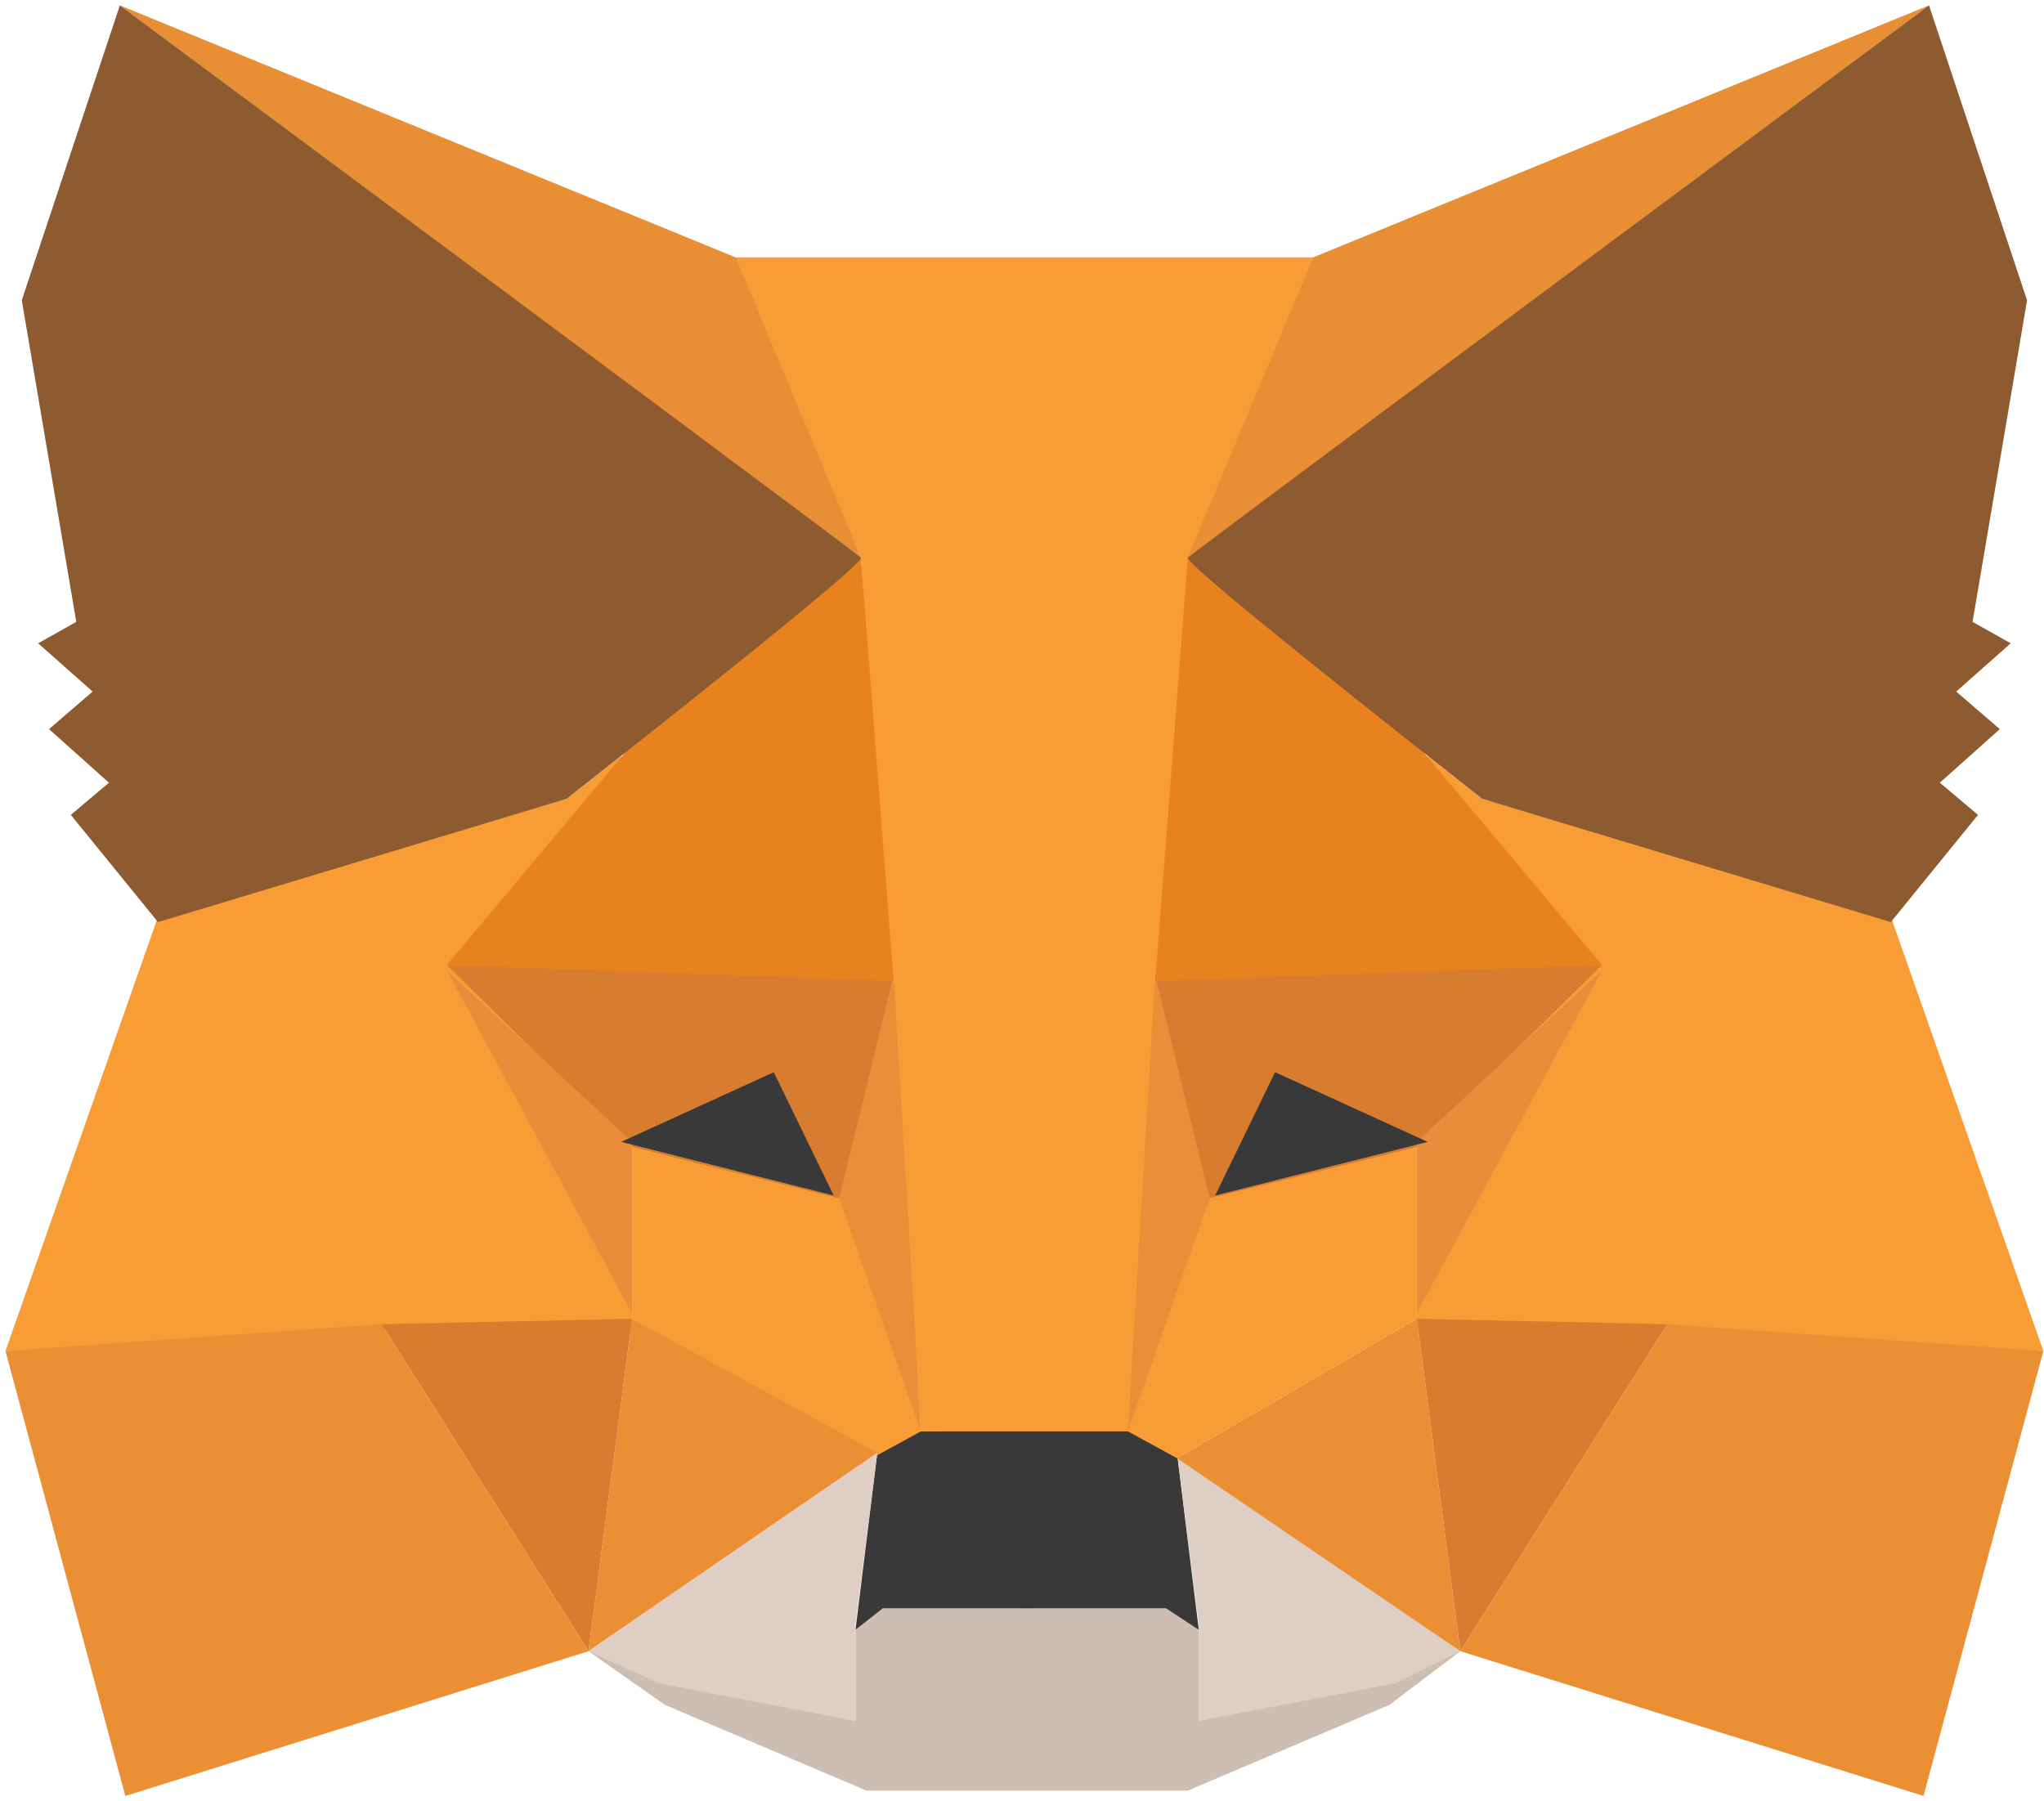 <svg width="59" height="52" viewBox="0 0 59 52" fill="none" xmlns="http://www.w3.org/2000/svg">
    <g clip-path="url(#clip0_8_742)">
        <path fill-rule="evenodd" clip-rule="evenodd" d="M16.987 47.667L24.694 49.679V47.048L25.323 46.429H29.727V49.524V51.691H25.008L19.189 49.214L16.987 47.667Z" fill="#CDBDB2"/>
        <path fill-rule="evenodd" clip-rule="evenodd" d="M42.153 47.667L34.603 49.679V47.048L33.974 46.429H29.57V49.524V51.691H34.288L40.108 49.214L42.153 47.667Z" fill="#CDBDB2"/>
        <path fill-rule="evenodd" clip-rule="evenodd" d="M25.323 41.941L24.694 47.048L25.48 46.429H33.659L34.603 47.048L33.974 41.941L32.715 41.167L26.424 41.321L25.323 41.941Z" fill="#393939"/>
        <path fill-rule="evenodd" clip-rule="evenodd" d="M21.076 7.429L24.851 16.095L26.581 41.321H32.715L34.603 16.095L38.063 7.429H21.076Z" fill="#F89C35"/>
        <path fill-rule="evenodd" clip-rule="evenodd" d="M4.561 26.464L0.157 39L11.167 38.381H18.245V32.964L17.931 21.821L16.358 23.059L4.561 26.464Z" fill="#F89D35"/>
        <path fill-rule="evenodd" clip-rule="evenodd" d="M12.898 27.857L25.795 28.167L24.379 34.667L18.245 33.119L12.898 27.857Z" fill="#D87C30"/>
        <path fill-rule="evenodd" clip-rule="evenodd" d="M12.898 28.012L18.245 32.964V37.917L12.898 28.012Z" fill="#EA8D3A"/>
        <path fill-rule="evenodd" clip-rule="evenodd" d="M18.245 33.119L24.537 34.667L26.581 41.321L25.166 42.095L18.245 38.071V33.119Z" fill="#F89D35"/>
        <path fill-rule="evenodd" clip-rule="evenodd" d="M18.245 38.071L16.987 47.667L25.323 41.941L18.245 38.071Z" fill="#EB8F35"/>
        <path fill-rule="evenodd" clip-rule="evenodd" d="M25.795 28.167L26.581 41.321L24.222 34.589L25.795 28.167Z" fill="#EA8E3A"/>
        <path fill-rule="evenodd" clip-rule="evenodd" d="M11.01 38.226L18.245 38.071L16.987 47.667L11.01 38.226Z" fill="#D87C30"/>
        <path fill-rule="evenodd" clip-rule="evenodd" d="M3.618 51.845L16.987 47.667L11.01 38.226L0.157 39L3.618 51.845Z" fill="#EB8F35"/>
        <path fill-rule="evenodd" clip-rule="evenodd" d="M24.851 16.095L18.088 21.667L12.898 27.857L25.795 28.321L24.851 16.095Z" fill="#E8821E"/>
        <path fill-rule="evenodd" clip-rule="evenodd" d="M16.987 47.667L25.323 41.941L24.694 46.893V49.679L19.032 48.595L16.987 47.667Z" fill="#DFCEC3"/>
        <path fill-rule="evenodd" clip-rule="evenodd" d="M42.153 47.667L33.974 41.941L34.603 46.893V49.679L40.265 48.595L42.153 47.667Z" fill="#DFCEC3"/>
        <path fill-rule="evenodd" clip-rule="evenodd" d="M22.335 30.952L24.065 34.512L17.931 32.964L22.335 30.952Z" fill="#393939"/>
        <path fill-rule="evenodd" clip-rule="evenodd" d="M3.46 0.155L24.851 16.095L21.234 7.429L3.46 0.155Z" fill="#E88F35"/>
        <path fill-rule="evenodd" clip-rule="evenodd" d="M3.46 0.155L0.629 8.667L2.202 17.952L1.101 18.571L2.674 19.964L1.415 21.048L3.145 22.595L2.044 23.524L4.561 26.619L16.358 23.059C22.125 18.52 24.956 16.198 24.851 16.095C24.746 15.992 17.616 10.679 3.46 0.155Z" fill="#8E5A30"/>
        <path fill-rule="evenodd" clip-rule="evenodd" d="M54.578 26.464L58.982 39L47.972 38.381H40.894V32.964L41.209 21.821L42.782 23.059L54.578 26.464Z" fill="#F89D35"/>
        <path fill-rule="evenodd" clip-rule="evenodd" d="M46.242 27.857L33.345 28.167L34.76 34.667L40.894 33.119L46.242 27.857Z" fill="#D87C30"/>
        <path fill-rule="evenodd" clip-rule="evenodd" d="M46.242 28.012L40.894 32.964V37.917L46.242 28.012Z" fill="#EA8D3A"/>
        <path fill-rule="evenodd" clip-rule="evenodd" d="M40.895 33.119L34.603 34.667L32.558 41.321L33.974 42.095L40.895 38.071V33.119Z" fill="#F89D35"/>
        <path fill-rule="evenodd" clip-rule="evenodd" d="M40.895 38.071L42.153 47.667L33.974 42.095L40.895 38.071Z" fill="#EB8F35"/>
        <path fill-rule="evenodd" clip-rule="evenodd" d="M33.345 28.167L32.558 41.321L34.917 34.589L33.345 28.167Z" fill="#EA8E3A"/>
        <path fill-rule="evenodd" clip-rule="evenodd" d="M48.13 38.226L40.895 38.071L42.153 47.667L48.13 38.226Z" fill="#D87C30"/>
        <path fill-rule="evenodd" clip-rule="evenodd" d="M55.522 51.845L42.153 47.667L48.13 38.226L58.982 39L55.522 51.845Z" fill="#EB8F35"/>
        <path fill-rule="evenodd" clip-rule="evenodd" d="M34.288 16.095L41.052 21.667L46.242 27.857L33.345 28.321L34.288 16.095Z" fill="#E8821E"/>
        <path fill-rule="evenodd" clip-rule="evenodd" d="M36.805 30.952L35.075 34.512L41.209 32.964L36.805 30.952Z" fill="#393939"/>
        <path fill-rule="evenodd" clip-rule="evenodd" d="M55.679 0.155L34.288 16.095L37.906 7.429L55.679 0.155Z" fill="#E88F35"/>
        <path fill-rule="evenodd" clip-rule="evenodd" d="M55.68 0.155L58.511 8.667L56.938 17.952L58.039 18.571L56.466 19.964L57.724 21.048L55.994 22.595L57.095 23.524L54.579 26.619L42.782 23.059C37.015 18.52 34.184 16.198 34.289 16.095C34.393 15.992 41.524 10.679 55.68 0.155Z" fill="#8E5A30"/>
    </g>
    <defs>
        <clipPath id="clip0_8_742">
            <rect width="59" height="52" fill="white"/>
        </clipPath>
    </defs>
</svg>